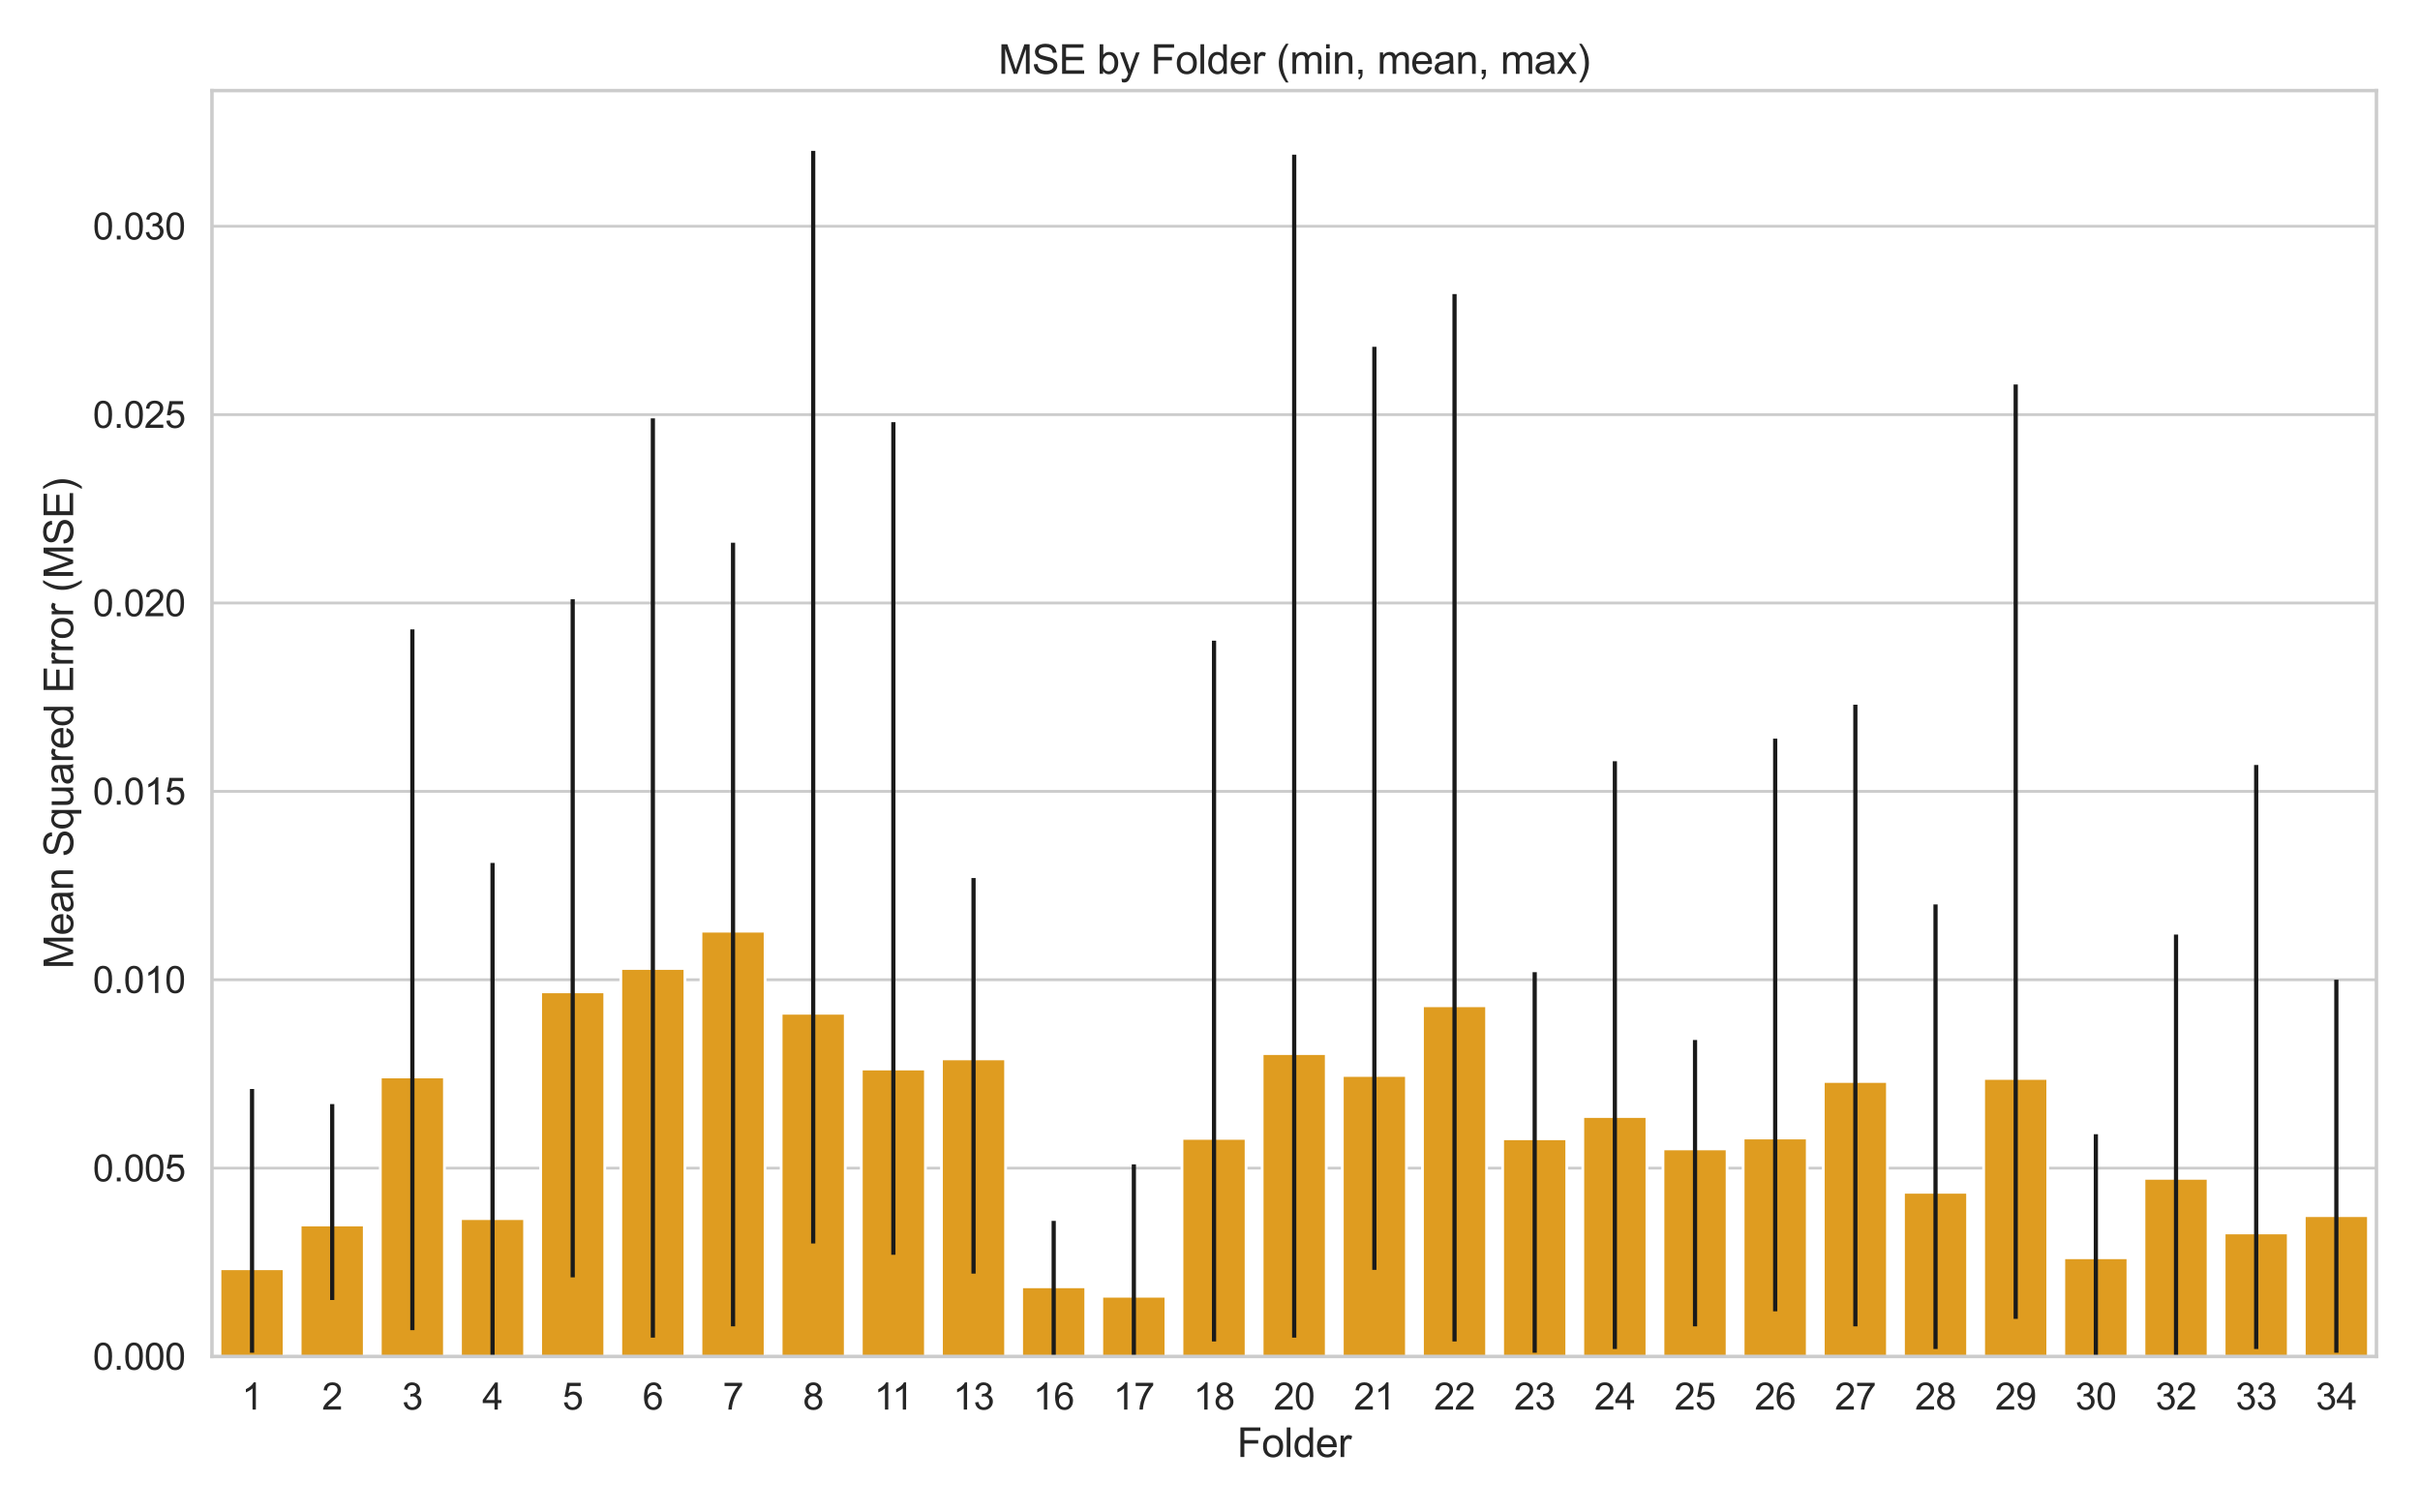 <?xml version="1.0" encoding="utf-8" standalone="no"?>
<!DOCTYPE svg PUBLIC "-//W3C//DTD SVG 1.1//EN"
  "http://www.w3.org/Graphics/SVG/1.1/DTD/svg11.dtd">
<svg xmlns:xlink="http://www.w3.org/1999/xlink" width="864pt" height="540pt" viewBox="0 0 864 540" xmlns="http://www.w3.org/2000/svg" version="1.1">
 <defs>
  <style type="text/css">*{stroke-linejoin: round; stroke-linecap: butt}</style>
 </defs>
 <g id="figure_1">
  <g id="patch_1">
   <path d="M 0 540 
L 864 540 
L 864 0 
L 0 0 
z
" style="fill: #ffffff"/>
  </g>
  <g id="axes_1">
   <g id="patch_2">
    <path d="M 75.672 484.308 
L 848.448 484.308 
L 848.448 32.352 
L 75.672 32.352 
z
" style="fill: #ffffff"/>
   </g>
   <g id="matplotlib.axis_1">
    <g id="xtick_1">
     <g id="text_1">
      <!-- 1 -->
      <g style="fill: #262626" transform="translate(86.312 503.256) scale(0.132 -0.132)">
       <defs>
        <path id="ArialMT-31" d="M 2384 0 
L 1822 0 
L 1822 3584 
Q 1619 3391 1289 3197 
Q 959 3003 697 2906 
L 697 3450 
Q 1169 3672 1522 3987 
Q 1875 4303 2022 4600 
L 2384 4600 
L 2384 0 
z
" transform="scale(0.016)"/>
       </defs>
       <use xlink:href="#ArialMT-31"/>
      </g>
     </g>
    </g>
    <g id="xtick_2">
     <g id="text_2">
      <!-- 2 -->
      <g style="fill: #262626" transform="translate(114.934 503.256) scale(0.132 -0.132)">
       <defs>
        <path id="ArialMT-32" d="M 3222 541 
L 3222 0 
L 194 0 
Q 188 203 259 391 
Q 375 700 629 1000 
Q 884 1300 1366 1694 
Q 2113 2306 2375 2664 
Q 2638 3022 2638 3341 
Q 2638 3675 2398 3904 
Q 2159 4134 1775 4134 
Q 1369 4134 1125 3890 
Q 881 3647 878 3216 
L 300 3275 
Q 359 3922 746 4261 
Q 1134 4600 1788 4600 
Q 2447 4600 2831 4234 
Q 3216 3869 3216 3328 
Q 3216 3053 3103 2787 
Q 2991 2522 2730 2228 
Q 2469 1934 1863 1422 
Q 1356 997 1212 845 
Q 1069 694 975 541 
L 3222 541 
z
" transform="scale(0.016)"/>
       </defs>
       <use xlink:href="#ArialMT-32"/>
      </g>
     </g>
    </g>
    <g id="xtick_3">
     <g id="text_3">
      <!-- 3 -->
      <g style="fill: #262626" transform="translate(143.555 503.256) scale(0.132 -0.132)">
       <defs>
        <path id="ArialMT-33" d="M 269 1209 
L 831 1284 
Q 928 806 1161 595 
Q 1394 384 1728 384 
Q 2125 384 2398 659 
Q 2672 934 2672 1341 
Q 2672 1728 2419 1979 
Q 2166 2231 1775 2231 
Q 1616 2231 1378 2169 
L 1441 2663 
Q 1497 2656 1531 2656 
Q 1891 2656 2178 2843 
Q 2466 3031 2466 3422 
Q 2466 3731 2256 3934 
Q 2047 4138 1716 4138 
Q 1388 4138 1169 3931 
Q 950 3725 888 3313 
L 325 3413 
Q 428 3978 793 4289 
Q 1159 4600 1703 4600 
Q 2078 4600 2393 4439 
Q 2709 4278 2876 4000 
Q 3044 3722 3044 3409 
Q 3044 3113 2884 2869 
Q 2725 2625 2413 2481 
Q 2819 2388 3044 2092 
Q 3269 1797 3269 1353 
Q 3269 753 2831 336 
Q 2394 -81 1725 -81 
Q 1122 -81 723 278 
Q 325 638 269 1209 
z
" transform="scale(0.016)"/>
       </defs>
       <use xlink:href="#ArialMT-33"/>
      </g>
     </g>
    </g>
    <g id="xtick_4">
     <g id="text_4">
      <!-- 4 -->
      <g style="fill: #262626" transform="translate(172.176 503.256) scale(0.132 -0.132)">
       <defs>
        <path id="ArialMT-34" d="M 2069 0 
L 2069 1097 
L 81 1097 
L 81 1613 
L 2172 4581 
L 2631 4581 
L 2631 1613 
L 3250 1613 
L 3250 1097 
L 2631 1097 
L 2631 0 
L 2069 0 
z
M 2069 1613 
L 2069 3678 
L 634 1613 
L 2069 1613 
z
" transform="scale(0.016)"/>
       </defs>
       <use xlink:href="#ArialMT-34"/>
      </g>
     </g>
    </g>
    <g id="xtick_5">
     <g id="text_5">
      <!-- 5 -->
      <g style="fill: #262626" transform="translate(200.798 503.256) scale(0.132 -0.132)">
       <defs>
        <path id="ArialMT-35" d="M 266 1200 
L 856 1250 
Q 922 819 1161 601 
Q 1400 384 1738 384 
Q 2144 384 2425 690 
Q 2706 997 2706 1503 
Q 2706 1984 2436 2262 
Q 2166 2541 1728 2541 
Q 1456 2541 1237 2417 
Q 1019 2294 894 2097 
L 366 2166 
L 809 4519 
L 3088 4519 
L 3088 3981 
L 1259 3981 
L 1013 2750 
Q 1425 3038 1878 3038 
Q 2478 3038 2890 2622 
Q 3303 2206 3303 1553 
Q 3303 931 2941 478 
Q 2500 -78 1738 -78 
Q 1113 -78 717 272 
Q 322 622 266 1200 
z
" transform="scale(0.016)"/>
       </defs>
       <use xlink:href="#ArialMT-35"/>
      </g>
     </g>
    </g>
    <g id="xtick_6">
     <g id="text_6">
      <!-- 6 -->
      <g style="fill: #262626" transform="translate(229.419 503.256) scale(0.132 -0.132)">
       <defs>
        <path id="ArialMT-36" d="M 3184 3459 
L 2625 3416 
Q 2550 3747 2413 3897 
Q 2184 4138 1850 4138 
Q 1581 4138 1378 3988 
Q 1113 3794 959 3422 
Q 806 3050 800 2363 
Q 1003 2672 1297 2822 
Q 1591 2972 1913 2972 
Q 2475 2972 2870 2558 
Q 3266 2144 3266 1488 
Q 3266 1056 3080 686 
Q 2894 316 2569 119 
Q 2244 -78 1831 -78 
Q 1128 -78 684 439 
Q 241 956 241 2144 
Q 241 3472 731 4075 
Q 1159 4600 1884 4600 
Q 2425 4600 2770 4297 
Q 3116 3994 3184 3459 
z
M 888 1484 
Q 888 1194 1011 928 
Q 1134 663 1356 523 
Q 1578 384 1822 384 
Q 2178 384 2434 671 
Q 2691 959 2691 1453 
Q 2691 1928 2437 2201 
Q 2184 2475 1800 2475 
Q 1419 2475 1153 2201 
Q 888 1928 888 1484 
z
" transform="scale(0.016)"/>
       </defs>
       <use xlink:href="#ArialMT-36"/>
      </g>
     </g>
    </g>
    <g id="xtick_7">
     <g id="text_7">
      <!-- 7 -->
      <g style="fill: #262626" transform="translate(258.04 503.256) scale(0.132 -0.132)">
       <defs>
        <path id="ArialMT-37" d="M 303 3981 
L 303 4522 
L 3269 4522 
L 3269 4084 
Q 2831 3619 2401 2847 
Q 1972 2075 1738 1259 
Q 1569 684 1522 0 
L 944 0 
Q 953 541 1156 1306 
Q 1359 2072 1739 2783 
Q 2119 3494 2547 3981 
L 303 3981 
z
" transform="scale(0.016)"/>
       </defs>
       <use xlink:href="#ArialMT-37"/>
      </g>
     </g>
    </g>
    <g id="xtick_8">
     <g id="text_8">
      <!-- 8 -->
      <g style="fill: #262626" transform="translate(286.662 503.256) scale(0.132 -0.132)">
       <defs>
        <path id="ArialMT-38" d="M 1131 2484 
Q 781 2613 612 2850 
Q 444 3088 444 3419 
Q 444 3919 803 4259 
Q 1163 4600 1759 4600 
Q 2359 4600 2725 4251 
Q 3091 3903 3091 3403 
Q 3091 3084 2923 2848 
Q 2756 2613 2416 2484 
Q 2838 2347 3058 2040 
Q 3278 1734 3278 1309 
Q 3278 722 2862 322 
Q 2447 -78 1769 -78 
Q 1091 -78 675 323 
Q 259 725 259 1325 
Q 259 1772 486 2073 
Q 713 2375 1131 2484 
z
M 1019 3438 
Q 1019 3113 1228 2906 
Q 1438 2700 1772 2700 
Q 2097 2700 2305 2904 
Q 2513 3109 2513 3406 
Q 2513 3716 2298 3927 
Q 2084 4138 1766 4138 
Q 1444 4138 1231 3931 
Q 1019 3725 1019 3438 
z
M 838 1322 
Q 838 1081 952 856 
Q 1066 631 1291 507 
Q 1516 384 1775 384 
Q 2178 384 2440 643 
Q 2703 903 2703 1303 
Q 2703 1709 2433 1975 
Q 2163 2241 1756 2241 
Q 1359 2241 1098 1978 
Q 838 1716 838 1322 
z
" transform="scale(0.016)"/>
       </defs>
       <use xlink:href="#ArialMT-38"/>
      </g>
     </g>
    </g>
    <g id="xtick_9">
     <g id="text_9">
      <!-- 11 -->
      <g style="fill: #262626" transform="translate(312.1 503.256) scale(0.132 -0.132)">
       <use xlink:href="#ArialMT-31"/>
       <use xlink:href="#ArialMT-31" x="48.24"/>
      </g>
     </g>
    </g>
    <g id="xtick_10">
     <g id="text_10">
      <!-- 13 -->
      <g style="fill: #262626" transform="translate(340.234 503.256) scale(0.132 -0.132)">
       <use xlink:href="#ArialMT-31"/>
       <use xlink:href="#ArialMT-33" x="55.615"/>
      </g>
     </g>
    </g>
    <g id="xtick_11">
     <g id="text_11">
      <!-- 16 -->
      <g style="fill: #262626" transform="translate(368.856 503.256) scale(0.132 -0.132)">
       <use xlink:href="#ArialMT-31"/>
       <use xlink:href="#ArialMT-36" x="55.615"/>
      </g>
     </g>
    </g>
    <g id="xtick_12">
     <g id="text_12">
      <!-- 17 -->
      <g style="fill: #262626" transform="translate(397.477 503.256) scale(0.132 -0.132)">
       <use xlink:href="#ArialMT-31"/>
       <use xlink:href="#ArialMT-37" x="55.615"/>
      </g>
     </g>
    </g>
    <g id="xtick_13">
     <g id="text_13">
      <!-- 18 -->
      <g style="fill: #262626" transform="translate(426.098 503.256) scale(0.132 -0.132)">
       <use xlink:href="#ArialMT-31"/>
       <use xlink:href="#ArialMT-38" x="55.615"/>
      </g>
     </g>
    </g>
    <g id="xtick_14">
     <g id="text_14">
      <!-- 20 -->
      <g style="fill: #262626" transform="translate(454.72 503.256) scale(0.132 -0.132)">
       <defs>
        <path id="ArialMT-30" d="M 266 2259 
Q 266 3072 433 3567 
Q 600 4063 929 4331 
Q 1259 4600 1759 4600 
Q 2128 4600 2406 4451 
Q 2684 4303 2865 4023 
Q 3047 3744 3150 3342 
Q 3253 2941 3253 2259 
Q 3253 1453 3087 958 
Q 2922 463 2592 192 
Q 2263 -78 1759 -78 
Q 1097 -78 719 397 
Q 266 969 266 2259 
z
M 844 2259 
Q 844 1131 1108 757 
Q 1372 384 1759 384 
Q 2147 384 2411 759 
Q 2675 1134 2675 2259 
Q 2675 3391 2411 3762 
Q 2147 4134 1753 4134 
Q 1366 4134 1134 3806 
Q 844 3388 844 2259 
z
" transform="scale(0.016)"/>
       </defs>
       <use xlink:href="#ArialMT-32"/>
       <use xlink:href="#ArialMT-30" x="55.615"/>
      </g>
     </g>
    </g>
    <g id="xtick_15">
     <g id="text_15">
      <!-- 21 -->
      <g style="fill: #262626" transform="translate(483.341 503.256) scale(0.132 -0.132)">
       <use xlink:href="#ArialMT-32"/>
       <use xlink:href="#ArialMT-31" x="55.615"/>
      </g>
     </g>
    </g>
    <g id="xtick_16">
     <g id="text_16">
      <!-- 22 -->
      <g style="fill: #262626" transform="translate(511.962 503.256) scale(0.132 -0.132)">
       <use xlink:href="#ArialMT-32"/>
       <use xlink:href="#ArialMT-32" x="55.615"/>
      </g>
     </g>
    </g>
    <g id="xtick_17">
     <g id="text_17">
      <!-- 23 -->
      <g style="fill: #262626" transform="translate(540.584 503.256) scale(0.132 -0.132)">
       <use xlink:href="#ArialMT-32"/>
       <use xlink:href="#ArialMT-33" x="55.615"/>
      </g>
     </g>
    </g>
    <g id="xtick_18">
     <g id="text_18">
      <!-- 24 -->
      <g style="fill: #262626" transform="translate(569.205 503.256) scale(0.132 -0.132)">
       <use xlink:href="#ArialMT-32"/>
       <use xlink:href="#ArialMT-34" x="55.615"/>
      </g>
     </g>
    </g>
    <g id="xtick_19">
     <g id="text_19">
      <!-- 25 -->
      <g style="fill: #262626" transform="translate(597.826 503.256) scale(0.132 -0.132)">
       <use xlink:href="#ArialMT-32"/>
       <use xlink:href="#ArialMT-35" x="55.615"/>
      </g>
     </g>
    </g>
    <g id="xtick_20">
     <g id="text_20">
      <!-- 26 -->
      <g style="fill: #262626" transform="translate(626.448 503.256) scale(0.132 -0.132)">
       <use xlink:href="#ArialMT-32"/>
       <use xlink:href="#ArialMT-36" x="55.615"/>
      </g>
     </g>
    </g>
    <g id="xtick_21">
     <g id="text_21">
      <!-- 27 -->
      <g style="fill: #262626" transform="translate(655.069 503.256) scale(0.132 -0.132)">
       <use xlink:href="#ArialMT-32"/>
       <use xlink:href="#ArialMT-37" x="55.615"/>
      </g>
     </g>
    </g>
    <g id="xtick_22">
     <g id="text_22">
      <!-- 28 -->
      <g style="fill: #262626" transform="translate(683.69 503.256) scale(0.132 -0.132)">
       <use xlink:href="#ArialMT-32"/>
       <use xlink:href="#ArialMT-38" x="55.615"/>
      </g>
     </g>
    </g>
    <g id="xtick_23">
     <g id="text_23">
      <!-- 29 -->
      <g style="fill: #262626" transform="translate(712.312 503.256) scale(0.132 -0.132)">
       <defs>
        <path id="ArialMT-39" d="M 350 1059 
L 891 1109 
Q 959 728 1153 556 
Q 1347 384 1650 384 
Q 1909 384 2104 503 
Q 2300 622 2425 820 
Q 2550 1019 2634 1356 
Q 2719 1694 2719 2044 
Q 2719 2081 2716 2156 
Q 2547 1888 2255 1720 
Q 1963 1553 1622 1553 
Q 1053 1553 659 1965 
Q 266 2378 266 3053 
Q 266 3750 677 4175 
Q 1088 4600 1706 4600 
Q 2153 4600 2523 4359 
Q 2894 4119 3086 3673 
Q 3278 3228 3278 2384 
Q 3278 1506 3087 986 
Q 2897 466 2520 194 
Q 2144 -78 1638 -78 
Q 1100 -78 759 220 
Q 419 519 350 1059 
z
M 2653 3081 
Q 2653 3566 2395 3850 
Q 2138 4134 1775 4134 
Q 1400 4134 1122 3828 
Q 844 3522 844 3034 
Q 844 2597 1108 2323 
Q 1372 2050 1759 2050 
Q 2150 2050 2401 2323 
Q 2653 2597 2653 3081 
z
" transform="scale(0.016)"/>
       </defs>
       <use xlink:href="#ArialMT-32"/>
       <use xlink:href="#ArialMT-39" x="55.615"/>
      </g>
     </g>
    </g>
    <g id="xtick_24">
     <g id="text_24">
      <!-- 30 -->
      <g style="fill: #262626" transform="translate(740.933 503.256) scale(0.132 -0.132)">
       <use xlink:href="#ArialMT-33"/>
       <use xlink:href="#ArialMT-30" x="55.615"/>
      </g>
     </g>
    </g>
    <g id="xtick_25">
     <g id="text_25">
      <!-- 32 -->
      <g style="fill: #262626" transform="translate(769.554 503.256) scale(0.132 -0.132)">
       <use xlink:href="#ArialMT-33"/>
       <use xlink:href="#ArialMT-32" x="55.615"/>
      </g>
     </g>
    </g>
    <g id="xtick_26">
     <g id="text_26">
      <!-- 33 -->
      <g style="fill: #262626" transform="translate(798.176 503.256) scale(0.132 -0.132)">
       <use xlink:href="#ArialMT-33"/>
       <use xlink:href="#ArialMT-33" x="55.615"/>
      </g>
     </g>
    </g>
    <g id="xtick_27">
     <g id="text_27">
      <!-- 34 -->
      <g style="fill: #262626" transform="translate(826.797 503.256) scale(0.132 -0.132)">
       <use xlink:href="#ArialMT-33"/>
       <use xlink:href="#ArialMT-34" x="55.615"/>
      </g>
     </g>
    </g>
    <g id="text_28">
     <!-- Folder -->
     <g style="fill: #262626" transform="translate(441.654 520.187) scale(0.144 -0.144)">
      <defs>
       <path id="ArialMT-46" d="M 525 0 
L 525 4581 
L 3616 4581 
L 3616 4041 
L 1131 4041 
L 1131 2622 
L 3281 2622 
L 3281 2081 
L 1131 2081 
L 1131 0 
L 525 0 
z
" transform="scale(0.016)"/>
       <path id="ArialMT-6f" d="M 213 1659 
Q 213 2581 725 3025 
Q 1153 3394 1769 3394 
Q 2453 3394 2887 2945 
Q 3322 2497 3322 1706 
Q 3322 1066 3130 698 
Q 2938 331 2570 128 
Q 2203 -75 1769 -75 
Q 1072 -75 642 372 
Q 213 819 213 1659 
z
M 791 1659 
Q 791 1022 1069 705 
Q 1347 388 1769 388 
Q 2188 388 2466 706 
Q 2744 1025 2744 1678 
Q 2744 2294 2464 2611 
Q 2184 2928 1769 2928 
Q 1347 2928 1069 2612 
Q 791 2297 791 1659 
z
" transform="scale(0.016)"/>
       <path id="ArialMT-6c" d="M 409 0 
L 409 4581 
L 972 4581 
L 972 0 
L 409 0 
z
" transform="scale(0.016)"/>
       <path id="ArialMT-64" d="M 2575 0 
L 2575 419 
Q 2259 -75 1647 -75 
Q 1250 -75 917 144 
Q 584 363 401 755 
Q 219 1147 219 1656 
Q 219 2153 384 2558 
Q 550 2963 881 3178 
Q 1213 3394 1622 3394 
Q 1922 3394 2156 3267 
Q 2391 3141 2538 2938 
L 2538 4581 
L 3097 4581 
L 3097 0 
L 2575 0 
z
M 797 1656 
Q 797 1019 1065 703 
Q 1334 388 1700 388 
Q 2069 388 2326 689 
Q 2584 991 2584 1609 
Q 2584 2291 2321 2609 
Q 2059 2928 1675 2928 
Q 1300 2928 1048 2622 
Q 797 2316 797 1656 
z
" transform="scale(0.016)"/>
       <path id="ArialMT-65" d="M 2694 1069 
L 3275 997 
Q 3138 488 2766 206 
Q 2394 -75 1816 -75 
Q 1088 -75 661 373 
Q 234 822 234 1631 
Q 234 2469 665 2931 
Q 1097 3394 1784 3394 
Q 2450 3394 2872 2941 
Q 3294 2488 3294 1666 
Q 3294 1616 3291 1516 
L 816 1516 
Q 847 969 1125 678 
Q 1403 388 1819 388 
Q 2128 388 2347 550 
Q 2566 713 2694 1069 
z
M 847 1978 
L 2700 1978 
Q 2663 2397 2488 2606 
Q 2219 2931 1791 2931 
Q 1403 2931 1139 2672 
Q 875 2413 847 1978 
z
" transform="scale(0.016)"/>
       <path id="ArialMT-72" d="M 416 0 
L 416 3319 
L 922 3319 
L 922 2816 
Q 1116 3169 1280 3281 
Q 1444 3394 1641 3394 
Q 1925 3394 2219 3213 
L 2025 2691 
Q 1819 2813 1613 2813 
Q 1428 2813 1281 2702 
Q 1134 2591 1072 2394 
Q 978 2094 978 1738 
L 978 0 
L 416 0 
z
" transform="scale(0.016)"/>
      </defs>
      <use xlink:href="#ArialMT-46"/>
      <use xlink:href="#ArialMT-6f" x="61.084"/>
      <use xlink:href="#ArialMT-6c" x="116.699"/>
      <use xlink:href="#ArialMT-64" x="138.916"/>
      <use xlink:href="#ArialMT-65" x="194.531"/>
      <use xlink:href="#ArialMT-72" x="250.146"/>
     </g>
    </g>
   </g>
   <g id="matplotlib.axis_2">
    <g id="ytick_1">
     <g id="line2d_1">
      <path d="M 75.672 484.308 
L 848.448 484.308 
" clip-path="url(#p004e24c5f7)" style="fill: none; stroke: #cccccc; stroke-linecap: round"/>
     </g>
     <g id="text_29">
      <!-- 0.000 -->
      <g style="fill: #262626" transform="translate(33.143 489.032) scale(0.132 -0.132)">
       <defs>
        <path id="ArialMT-2e" d="M 581 0 
L 581 641 
L 1222 641 
L 1222 0 
L 581 0 
z
" transform="scale(0.016)"/>
       </defs>
       <use xlink:href="#ArialMT-30"/>
       <use xlink:href="#ArialMT-2e" x="55.615"/>
       <use xlink:href="#ArialMT-30" x="83.398"/>
       <use xlink:href="#ArialMT-30" x="139.014"/>
       <use xlink:href="#ArialMT-30" x="194.629"/>
      </g>
     </g>
    </g>
    <g id="ytick_2">
     <g id="line2d_2">
      <path d="M 75.672 417.053 
L 848.448 417.053 
" clip-path="url(#p004e24c5f7)" style="fill: none; stroke: #cccccc; stroke-linecap: round"/>
     </g>
     <g id="text_30">
      <!-- 0.005 -->
      <g style="fill: #262626" transform="translate(33.143 421.777) scale(0.132 -0.132)">
       <use xlink:href="#ArialMT-30"/>
       <use xlink:href="#ArialMT-2e" x="55.615"/>
       <use xlink:href="#ArialMT-30" x="83.398"/>
       <use xlink:href="#ArialMT-30" x="139.014"/>
       <use xlink:href="#ArialMT-35" x="194.629"/>
      </g>
     </g>
    </g>
    <g id="ytick_3">
     <g id="line2d_3">
      <path d="M 75.672 349.797 
L 848.448 349.797 
" clip-path="url(#p004e24c5f7)" style="fill: none; stroke: #cccccc; stroke-linecap: round"/>
     </g>
     <g id="text_31">
      <!-- 0.010 -->
      <g style="fill: #262626" transform="translate(33.143 354.521) scale(0.132 -0.132)">
       <use xlink:href="#ArialMT-30"/>
       <use xlink:href="#ArialMT-2e" x="55.615"/>
       <use xlink:href="#ArialMT-30" x="83.398"/>
       <use xlink:href="#ArialMT-31" x="139.014"/>
       <use xlink:href="#ArialMT-30" x="194.629"/>
      </g>
     </g>
    </g>
    <g id="ytick_4">
     <g id="line2d_4">
      <path d="M 75.672 282.542 
L 848.448 282.542 
" clip-path="url(#p004e24c5f7)" style="fill: none; stroke: #cccccc; stroke-linecap: round"/>
     </g>
     <g id="text_32">
      <!-- 0.015 -->
      <g style="fill: #262626" transform="translate(33.143 287.266) scale(0.132 -0.132)">
       <use xlink:href="#ArialMT-30"/>
       <use xlink:href="#ArialMT-2e" x="55.615"/>
       <use xlink:href="#ArialMT-30" x="83.398"/>
       <use xlink:href="#ArialMT-31" x="139.014"/>
       <use xlink:href="#ArialMT-35" x="194.629"/>
      </g>
     </g>
    </g>
    <g id="ytick_5">
     <g id="line2d_5">
      <path d="M 75.672 215.287 
L 848.448 215.287 
" clip-path="url(#p004e24c5f7)" style="fill: none; stroke: #cccccc; stroke-linecap: round"/>
     </g>
     <g id="text_33">
      <!-- 0.020 -->
      <g style="fill: #262626" transform="translate(33.143 220.011) scale(0.132 -0.132)">
       <use xlink:href="#ArialMT-30"/>
       <use xlink:href="#ArialMT-2e" x="55.615"/>
       <use xlink:href="#ArialMT-30" x="83.398"/>
       <use xlink:href="#ArialMT-32" x="139.014"/>
       <use xlink:href="#ArialMT-30" x="194.629"/>
      </g>
     </g>
    </g>
    <g id="ytick_6">
     <g id="line2d_6">
      <path d="M 75.672 148.031 
L 848.448 148.031 
" clip-path="url(#p004e24c5f7)" style="fill: none; stroke: #cccccc; stroke-linecap: round"/>
     </g>
     <g id="text_34">
      <!-- 0.025 -->
      <g style="fill: #262626" transform="translate(33.143 152.755) scale(0.132 -0.132)">
       <use xlink:href="#ArialMT-30"/>
       <use xlink:href="#ArialMT-2e" x="55.615"/>
       <use xlink:href="#ArialMT-30" x="83.398"/>
       <use xlink:href="#ArialMT-32" x="139.014"/>
       <use xlink:href="#ArialMT-35" x="194.629"/>
      </g>
     </g>
    </g>
    <g id="ytick_7">
     <g id="line2d_7">
      <path d="M 75.672 80.776 
L 848.448 80.776 
" clip-path="url(#p004e24c5f7)" style="fill: none; stroke: #cccccc; stroke-linecap: round"/>
     </g>
     <g id="text_35">
      <!-- 0.030 -->
      <g style="fill: #262626" transform="translate(33.143 85.5) scale(0.132 -0.132)">
       <use xlink:href="#ArialMT-30"/>
       <use xlink:href="#ArialMT-2e" x="55.615"/>
       <use xlink:href="#ArialMT-30" x="83.398"/>
       <use xlink:href="#ArialMT-33" x="139.014"/>
       <use xlink:href="#ArialMT-30" x="194.629"/>
      </g>
     </g>
    </g>
    <g id="text_36">
     <!-- Mean Squared Error (MSE) -->
     <g style="fill: #262626" transform="translate(26.112 345.955) rotate(-90) scale(0.144 -0.144)">
      <defs>
       <path id="ArialMT-4d" d="M 475 0 
L 475 4581 
L 1388 4581 
L 2472 1338 
Q 2622 884 2691 659 
Q 2769 909 2934 1394 
L 4031 4581 
L 4847 4581 
L 4847 0 
L 4263 0 
L 4263 3834 
L 2931 0 
L 2384 0 
L 1059 3900 
L 1059 0 
L 475 0 
z
" transform="scale(0.016)"/>
       <path id="ArialMT-61" d="M 2588 409 
Q 2275 144 1986 34 
Q 1697 -75 1366 -75 
Q 819 -75 525 192 
Q 231 459 231 875 
Q 231 1119 342 1320 
Q 453 1522 633 1644 
Q 813 1766 1038 1828 
Q 1203 1872 1538 1913 
Q 2219 1994 2541 2106 
Q 2544 2222 2544 2253 
Q 2544 2597 2384 2738 
Q 2169 2928 1744 2928 
Q 1347 2928 1158 2789 
Q 969 2650 878 2297 
L 328 2372 
Q 403 2725 575 2942 
Q 747 3159 1072 3276 
Q 1397 3394 1825 3394 
Q 2250 3394 2515 3294 
Q 2781 3194 2906 3042 
Q 3031 2891 3081 2659 
Q 3109 2516 3109 2141 
L 3109 1391 
Q 3109 606 3145 398 
Q 3181 191 3288 0 
L 2700 0 
Q 2613 175 2588 409 
z
M 2541 1666 
Q 2234 1541 1622 1453 
Q 1275 1403 1131 1340 
Q 988 1278 909 1158 
Q 831 1038 831 891 
Q 831 666 1001 516 
Q 1172 366 1500 366 
Q 1825 366 2078 508 
Q 2331 650 2450 897 
Q 2541 1088 2541 1459 
L 2541 1666 
z
" transform="scale(0.016)"/>
       <path id="ArialMT-6e" d="M 422 0 
L 422 3319 
L 928 3319 
L 928 2847 
Q 1294 3394 1984 3394 
Q 2284 3394 2536 3286 
Q 2788 3178 2913 3003 
Q 3038 2828 3088 2588 
Q 3119 2431 3119 2041 
L 3119 0 
L 2556 0 
L 2556 2019 
Q 2556 2363 2490 2533 
Q 2425 2703 2258 2804 
Q 2091 2906 1866 2906 
Q 1506 2906 1245 2678 
Q 984 2450 984 1813 
L 984 0 
L 422 0 
z
" transform="scale(0.016)"/>
       <path id="ArialMT-20" transform="scale(0.016)"/>
       <path id="ArialMT-53" d="M 288 1472 
L 859 1522 
Q 900 1178 1048 958 
Q 1197 738 1509 602 
Q 1822 466 2213 466 
Q 2559 466 2825 569 
Q 3091 672 3220 851 
Q 3350 1031 3350 1244 
Q 3350 1459 3225 1620 
Q 3100 1781 2813 1891 
Q 2628 1963 1997 2114 
Q 1366 2266 1113 2400 
Q 784 2572 623 2826 
Q 463 3081 463 3397 
Q 463 3744 659 4045 
Q 856 4347 1234 4503 
Q 1613 4659 2075 4659 
Q 2584 4659 2973 4495 
Q 3363 4331 3572 4012 
Q 3781 3694 3797 3291 
L 3216 3247 
Q 3169 3681 2898 3903 
Q 2628 4125 2100 4125 
Q 1550 4125 1298 3923 
Q 1047 3722 1047 3438 
Q 1047 3191 1225 3031 
Q 1400 2872 2139 2705 
Q 2878 2538 3153 2413 
Q 3553 2228 3743 1945 
Q 3934 1663 3934 1294 
Q 3934 928 3725 604 
Q 3516 281 3123 101 
Q 2731 -78 2241 -78 
Q 1619 -78 1198 103 
Q 778 284 539 648 
Q 300 1013 288 1472 
z
" transform="scale(0.016)"/>
       <path id="ArialMT-71" d="M 2538 -1272 
L 2538 353 
Q 2406 169 2170 47 
Q 1934 -75 1669 -75 
Q 1078 -75 651 397 
Q 225 869 225 1691 
Q 225 2191 398 2587 
Q 572 2984 901 3189 
Q 1231 3394 1625 3394 
Q 2241 3394 2594 2875 
L 2594 3319 
L 3100 3319 
L 3100 -1272 
L 2538 -1272 
z
M 803 1669 
Q 803 1028 1072 708 
Q 1341 388 1716 388 
Q 2075 388 2334 692 
Q 2594 997 2594 1619 
Q 2594 2281 2320 2615 
Q 2047 2950 1678 2950 
Q 1313 2950 1058 2639 
Q 803 2328 803 1669 
z
" transform="scale(0.016)"/>
       <path id="ArialMT-75" d="M 2597 0 
L 2597 488 
Q 2209 -75 1544 -75 
Q 1250 -75 995 37 
Q 741 150 617 320 
Q 494 491 444 738 
Q 409 903 409 1263 
L 409 3319 
L 972 3319 
L 972 1478 
Q 972 1038 1006 884 
Q 1059 663 1231 536 
Q 1403 409 1656 409 
Q 1909 409 2131 539 
Q 2353 669 2445 892 
Q 2538 1116 2538 1541 
L 2538 3319 
L 3100 3319 
L 3100 0 
L 2597 0 
z
" transform="scale(0.016)"/>
       <path id="ArialMT-45" d="M 506 0 
L 506 4581 
L 3819 4581 
L 3819 4041 
L 1113 4041 
L 1113 2638 
L 3647 2638 
L 3647 2100 
L 1113 2100 
L 1113 541 
L 3925 541 
L 3925 0 
L 506 0 
z
" transform="scale(0.016)"/>
       <path id="ArialMT-28" d="M 1497 -1347 
Q 1031 -759 709 28 
Q 388 816 388 1659 
Q 388 2403 628 3084 
Q 909 3875 1497 4659 
L 1900 4659 
Q 1522 4009 1400 3731 
Q 1209 3300 1100 2831 
Q 966 2247 966 1656 
Q 966 153 1900 -1347 
L 1497 -1347 
z
" transform="scale(0.016)"/>
       <path id="ArialMT-29" d="M 791 -1347 
L 388 -1347 
Q 1322 153 1322 1656 
Q 1322 2244 1188 2822 
Q 1081 3291 891 3722 
Q 769 4003 388 4659 
L 791 4659 
Q 1378 3875 1659 3084 
Q 1900 2403 1900 1659 
Q 1900 816 1576 28 
Q 1253 -759 791 -1347 
z
" transform="scale(0.016)"/>
      </defs>
      <use xlink:href="#ArialMT-4d"/>
      <use xlink:href="#ArialMT-65" x="83.301"/>
      <use xlink:href="#ArialMT-61" x="138.916"/>
      <use xlink:href="#ArialMT-6e" x="194.531"/>
      <use xlink:href="#ArialMT-20" x="250.146"/>
      <use xlink:href="#ArialMT-53" x="277.93"/>
      <use xlink:href="#ArialMT-71" x="344.629"/>
      <use xlink:href="#ArialMT-75" x="400.244"/>
      <use xlink:href="#ArialMT-61" x="455.859"/>
      <use xlink:href="#ArialMT-72" x="511.475"/>
      <use xlink:href="#ArialMT-65" x="544.775"/>
      <use xlink:href="#ArialMT-64" x="600.391"/>
      <use xlink:href="#ArialMT-20" x="656.006"/>
      <use xlink:href="#ArialMT-45" x="683.789"/>
      <use xlink:href="#ArialMT-72" x="750.488"/>
      <use xlink:href="#ArialMT-72" x="783.789"/>
      <use xlink:href="#ArialMT-6f" x="817.09"/>
      <use xlink:href="#ArialMT-72" x="872.705"/>
      <use xlink:href="#ArialMT-20" x="906.006"/>
      <use xlink:href="#ArialMT-28" x="933.789"/>
      <use xlink:href="#ArialMT-4d" x="967.09"/>
      <use xlink:href="#ArialMT-53" x="1050.391"/>
      <use xlink:href="#ArialMT-45" x="1117.09"/>
      <use xlink:href="#ArialMT-29" x="1183.789"/>
     </g>
    </g>
   </g>
   <g id="patch_3">
    <path d="M 78.534 484.308 
L 101.431 484.308 
L 101.431 452.967 
L 78.534 452.967 
z
" clip-path="url(#p004e24c5f7)" style="fill: #df9c20; stroke: #ffffff; stroke-linejoin: miter"/>
   </g>
   <g id="patch_4">
    <path d="M 107.155 484.308 
L 130.053 484.308 
L 130.053 437.364 
L 107.155 437.364 
z
" clip-path="url(#p004e24c5f7)" style="fill: #df9c20; stroke: #ffffff; stroke-linejoin: miter"/>
   </g>
   <g id="patch_5">
    <path d="M 135.777 484.308 
L 158.674 484.308 
L 158.674 384.501 
L 135.777 384.501 
z
" clip-path="url(#p004e24c5f7)" style="fill: #df9c20; stroke: #ffffff; stroke-linejoin: miter"/>
   </g>
   <g id="patch_6">
    <path d="M 164.398 484.308 
L 187.295 484.308 
L 187.295 435.077 
L 164.398 435.077 
z
" clip-path="url(#p004e24c5f7)" style="fill: #df9c20; stroke: #ffffff; stroke-linejoin: miter"/>
   </g>
   <g id="patch_7">
    <path d="M 193.019 484.308 
L 215.917 484.308 
L 215.917 354.102 
L 193.019 354.102 
z
" clip-path="url(#p004e24c5f7)" style="fill: #df9c20; stroke: #ffffff; stroke-linejoin: miter"/>
   </g>
   <g id="patch_8">
    <path d="M 221.641 484.308 
L 244.538 484.308 
L 244.538 345.762 
L 221.641 345.762 
z
" clip-path="url(#p004e24c5f7)" style="fill: #df9c20; stroke: #ffffff; stroke-linejoin: miter"/>
   </g>
   <g id="patch_9">
    <path d="M 250.262 484.308 
L 273.159 484.308 
L 273.159 332.445 
L 250.262 332.445 
z
" clip-path="url(#p004e24c5f7)" style="fill: #df9c20; stroke: #ffffff; stroke-linejoin: miter"/>
   </g>
   <g id="patch_10">
    <path d="M 278.883 484.308 
L 301.781 484.308 
L 301.781 361.769 
L 278.883 361.769 
z
" clip-path="url(#p004e24c5f7)" style="fill: #df9c20; stroke: #ffffff; stroke-linejoin: miter"/>
   </g>
   <g id="patch_11">
    <path d="M 307.505 484.308 
L 330.402 484.308 
L 330.402 381.676 
L 307.505 381.676 
z
" clip-path="url(#p004e24c5f7)" style="fill: #df9c20; stroke: #ffffff; stroke-linejoin: miter"/>
   </g>
   <g id="patch_12">
    <path d="M 336.126 484.308 
L 359.023 484.308 
L 359.023 378.045 
L 336.126 378.045 
z
" clip-path="url(#p004e24c5f7)" style="fill: #df9c20; stroke: #ffffff; stroke-linejoin: miter"/>
   </g>
   <g id="patch_13">
    <path d="M 364.747 484.308 
L 387.645 484.308 
L 387.645 459.424 
L 364.747 459.424 
z
" clip-path="url(#p004e24c5f7)" style="fill: #df9c20; stroke: #ffffff; stroke-linejoin: miter"/>
   </g>
   <g id="patch_14">
    <path d="M 393.369 484.308 
L 416.266 484.308 
L 416.266 462.786 
L 393.369 462.786 
z
" clip-path="url(#p004e24c5f7)" style="fill: #df9c20; stroke: #ffffff; stroke-linejoin: miter"/>
   </g>
   <g id="patch_15">
    <path d="M 421.99 484.308 
L 444.887 484.308 
L 444.887 406.426 
L 421.99 406.426 
z
" clip-path="url(#p004e24c5f7)" style="fill: #df9c20; stroke: #ffffff; stroke-linejoin: miter"/>
   </g>
   <g id="patch_16">
    <path d="M 450.611 484.308 
L 473.509 484.308 
L 473.509 376.161 
L 450.611 376.161 
z
" clip-path="url(#p004e24c5f7)" style="fill: #df9c20; stroke: #ffffff; stroke-linejoin: miter"/>
   </g>
   <g id="patch_17">
    <path d="M 479.233 484.308 
L 502.13 484.308 
L 502.13 383.963 
L 479.233 383.963 
z
" clip-path="url(#p004e24c5f7)" style="fill: #df9c20; stroke: #ffffff; stroke-linejoin: miter"/>
   </g>
   <g id="patch_18">
    <path d="M 507.854 484.308 
L 530.751 484.308 
L 530.751 359.079 
L 507.854 359.079 
z
" clip-path="url(#p004e24c5f7)" style="fill: #df9c20; stroke: #ffffff; stroke-linejoin: miter"/>
   </g>
   <g id="patch_19">
    <path d="M 536.475 484.308 
L 559.373 484.308 
L 559.373 406.561 
L 536.475 406.561 
z
" clip-path="url(#p004e24c5f7)" style="fill: #df9c20; stroke: #ffffff; stroke-linejoin: miter"/>
   </g>
   <g id="patch_20">
    <path d="M 565.097 484.308 
L 587.994 484.308 
L 587.994 398.625 
L 565.097 398.625 
z
" clip-path="url(#p004e24c5f7)" style="fill: #df9c20; stroke: #ffffff; stroke-linejoin: miter"/>
   </g>
   <g id="patch_21">
    <path d="M 593.718 484.308 
L 616.615 484.308 
L 616.615 410.193 
L 593.718 410.193 
z
" clip-path="url(#p004e24c5f7)" style="fill: #df9c20; stroke: #ffffff; stroke-linejoin: miter"/>
   </g>
   <g id="patch_22">
    <path d="M 622.339 484.308 
L 645.237 484.308 
L 645.237 406.292 
L 622.339 406.292 
z
" clip-path="url(#p004e24c5f7)" style="fill: #df9c20; stroke: #ffffff; stroke-linejoin: miter"/>
   </g>
   <g id="patch_23">
    <path d="M 650.961 484.308 
L 673.858 484.308 
L 673.858 386.115 
L 650.961 386.115 
z
" clip-path="url(#p004e24c5f7)" style="fill: #df9c20; stroke: #ffffff; stroke-linejoin: miter"/>
   </g>
   <g id="patch_24">
    <path d="M 679.582 484.308 
L 702.479 484.308 
L 702.479 425.661 
L 679.582 425.661 
z
" clip-path="url(#p004e24c5f7)" style="fill: #df9c20; stroke: #ffffff; stroke-linejoin: miter"/>
   </g>
   <g id="patch_25">
    <path d="M 708.203 484.308 
L 731.101 484.308 
L 731.101 385.039 
L 708.203 385.039 
z
" clip-path="url(#p004e24c5f7)" style="fill: #df9c20; stroke: #ffffff; stroke-linejoin: miter"/>
   </g>
   <g id="patch_26">
    <path d="M 736.825 484.308 
L 759.722 484.308 
L 759.722 449.066 
L 736.825 449.066 
z
" clip-path="url(#p004e24c5f7)" style="fill: #df9c20; stroke: #ffffff; stroke-linejoin: miter"/>
   </g>
   <g id="patch_27">
    <path d="M 765.446 484.308 
L 788.343 484.308 
L 788.343 420.684 
L 765.446 420.684 
z
" clip-path="url(#p004e24c5f7)" style="fill: #df9c20; stroke: #ffffff; stroke-linejoin: miter"/>
   </g>
   <g id="patch_28">
    <path d="M 794.067 484.308 
L 816.965 484.308 
L 816.965 440.188 
L 794.067 440.188 
z
" clip-path="url(#p004e24c5f7)" style="fill: #df9c20; stroke: #ffffff; stroke-linejoin: miter"/>
   </g>
   <g id="patch_29">
    <path d="M 822.689 484.308 
L 845.586 484.308 
L 845.586 434.001 
L 822.689 434.001 
z
" clip-path="url(#p004e24c5f7)" style="fill: #df9c20; stroke: #ffffff; stroke-linejoin: miter"/>
   </g>
   <g id="LineCollection_1">
    <path d="M 89.983 482.963 
L 89.983 388.805 
" clip-path="url(#p004e24c5f7)" style="fill: none; stroke: #1a1a1a; stroke-width: 1.5"/>
    <path d="M 118.604 464.131 
L 118.604 394.186 
" clip-path="url(#p004e24c5f7)" style="fill: none; stroke: #1a1a1a; stroke-width: 1.5"/>
    <path d="M 147.225 474.892 
L 147.225 224.702 
" clip-path="url(#p004e24c5f7)" style="fill: none; stroke: #1a1a1a; stroke-width: 1.5"/>
    <path d="M 175.847 484.308 
L 175.847 308.099 
" clip-path="url(#p004e24c5f7)" style="fill: none; stroke: #1a1a1a; stroke-width: 1.5"/>
    <path d="M 204.468 456.061 
L 204.468 213.941 
" clip-path="url(#p004e24c5f7)" style="fill: none; stroke: #1a1a1a; stroke-width: 1.5"/>
    <path d="M 233.089 477.582 
L 233.089 149.376 
" clip-path="url(#p004e24c5f7)" style="fill: none; stroke: #1a1a1a; stroke-width: 1.5"/>
    <path d="M 261.711 473.547 
L 261.711 193.765 
" clip-path="url(#p004e24c5f7)" style="fill: none; stroke: #1a1a1a; stroke-width: 1.5"/>
    <path d="M 290.332 443.955 
L 290.332 53.874 
" clip-path="url(#p004e24c5f7)" style="fill: none; stroke: #1a1a1a; stroke-width: 1.5"/>
    <path d="M 318.953 447.99 
L 318.953 150.721 
" clip-path="url(#p004e24c5f7)" style="fill: none; stroke: #1a1a1a; stroke-width: 1.5"/>
    <path d="M 347.575 454.716 
L 347.575 313.479 
" clip-path="url(#p004e24c5f7)" style="fill: none; stroke: #1a1a1a; stroke-width: 1.5"/>
    <path d="M 376.196 484.308 
L 376.196 435.884 
" clip-path="url(#p004e24c5f7)" style="fill: none; stroke: #1a1a1a; stroke-width: 1.5"/>
    <path d="M 404.817 484.308 
L 404.817 415.708 
" clip-path="url(#p004e24c5f7)" style="fill: none; stroke: #1a1a1a; stroke-width: 1.5"/>
    <path d="M 433.439 478.928 
L 433.439 228.738 
" clip-path="url(#p004e24c5f7)" style="fill: none; stroke: #1a1a1a; stroke-width: 1.5"/>
    <path d="M 462.06 477.582 
L 462.06 55.219 
" clip-path="url(#p004e24c5f7)" style="fill: none; stroke: #1a1a1a; stroke-width: 1.5"/>
    <path d="M 490.681 453.371 
L 490.681 123.819 
" clip-path="url(#p004e24c5f7)" style="fill: none; stroke: #1a1a1a; stroke-width: 1.5"/>
    <path d="M 519.303 478.928 
L 519.303 104.988 
" clip-path="url(#p004e24c5f7)" style="fill: none; stroke: #1a1a1a; stroke-width: 1.5"/>
    <path d="M 547.924 482.963 
L 547.924 347.107 
" clip-path="url(#p004e24c5f7)" style="fill: none; stroke: #1a1a1a; stroke-width: 1.5"/>
    <path d="M 576.545 481.618 
L 576.545 271.781 
" clip-path="url(#p004e24c5f7)" style="fill: none; stroke: #1a1a1a; stroke-width: 1.5"/>
    <path d="M 605.167 473.547 
L 605.167 371.319 
" clip-path="url(#p004e24c5f7)" style="fill: none; stroke: #1a1a1a; stroke-width: 1.5"/>
    <path d="M 633.788 468.167 
L 633.788 263.71 
" clip-path="url(#p004e24c5f7)" style="fill: none; stroke: #1a1a1a; stroke-width: 1.5"/>
    <path d="M 662.409 473.547 
L 662.409 251.604 
" clip-path="url(#p004e24c5f7)" style="fill: none; stroke: #1a1a1a; stroke-width: 1.5"/>
    <path d="M 691.031 481.618 
L 691.031 322.895 
" clip-path="url(#p004e24c5f7)" style="fill: none; stroke: #1a1a1a; stroke-width: 1.5"/>
    <path d="M 719.652 470.857 
L 719.652 137.27 
" clip-path="url(#p004e24c5f7)" style="fill: none; stroke: #1a1a1a; stroke-width: 1.5"/>
    <path d="M 748.273 484.308 
L 748.273 404.947 
" clip-path="url(#p004e24c5f7)" style="fill: none; stroke: #1a1a1a; stroke-width: 1.5"/>
    <path d="M 776.895 484.308 
L 776.895 333.656 
" clip-path="url(#p004e24c5f7)" style="fill: none; stroke: #1a1a1a; stroke-width: 1.5"/>
    <path d="M 805.516 481.618 
L 805.516 273.126 
" clip-path="url(#p004e24c5f7)" style="fill: none; stroke: #1a1a1a; stroke-width: 1.5"/>
    <path d="M 834.137 482.963 
L 834.137 349.797 
" clip-path="url(#p004e24c5f7)" style="fill: none; stroke: #1a1a1a; stroke-width: 1.5"/>
   </g>
   <g id="line2d_8">
    <path clip-path="url(#p004e24c5f7)" style="fill: none; stroke: #424242; stroke-width: 2.25; stroke-linecap: round"/>
   </g>
   <g id="line2d_9">
    <path clip-path="url(#p004e24c5f7)" style="fill: none; stroke: #424242; stroke-width: 2.25; stroke-linecap: round"/>
   </g>
   <g id="line2d_10">
    <path clip-path="url(#p004e24c5f7)" style="fill: none; stroke: #424242; stroke-width: 2.25; stroke-linecap: round"/>
   </g>
   <g id="line2d_11">
    <path clip-path="url(#p004e24c5f7)" style="fill: none; stroke: #424242; stroke-width: 2.25; stroke-linecap: round"/>
   </g>
   <g id="line2d_12">
    <path clip-path="url(#p004e24c5f7)" style="fill: none; stroke: #424242; stroke-width: 2.25; stroke-linecap: round"/>
   </g>
   <g id="line2d_13">
    <path clip-path="url(#p004e24c5f7)" style="fill: none; stroke: #424242; stroke-width: 2.25; stroke-linecap: round"/>
   </g>
   <g id="line2d_14">
    <path clip-path="url(#p004e24c5f7)" style="fill: none; stroke: #424242; stroke-width: 2.25; stroke-linecap: round"/>
   </g>
   <g id="line2d_15">
    <path clip-path="url(#p004e24c5f7)" style="fill: none; stroke: #424242; stroke-width: 2.25; stroke-linecap: round"/>
   </g>
   <g id="line2d_16">
    <path clip-path="url(#p004e24c5f7)" style="fill: none; stroke: #424242; stroke-width: 2.25; stroke-linecap: round"/>
   </g>
   <g id="line2d_17">
    <path clip-path="url(#p004e24c5f7)" style="fill: none; stroke: #424242; stroke-width: 2.25; stroke-linecap: round"/>
   </g>
   <g id="line2d_18">
    <path clip-path="url(#p004e24c5f7)" style="fill: none; stroke: #424242; stroke-width: 2.25; stroke-linecap: round"/>
   </g>
   <g id="line2d_19">
    <path clip-path="url(#p004e24c5f7)" style="fill: none; stroke: #424242; stroke-width: 2.25; stroke-linecap: round"/>
   </g>
   <g id="line2d_20">
    <path clip-path="url(#p004e24c5f7)" style="fill: none; stroke: #424242; stroke-width: 2.25; stroke-linecap: round"/>
   </g>
   <g id="line2d_21">
    <path clip-path="url(#p004e24c5f7)" style="fill: none; stroke: #424242; stroke-width: 2.25; stroke-linecap: round"/>
   </g>
   <g id="line2d_22">
    <path clip-path="url(#p004e24c5f7)" style="fill: none; stroke: #424242; stroke-width: 2.25; stroke-linecap: round"/>
   </g>
   <g id="line2d_23">
    <path clip-path="url(#p004e24c5f7)" style="fill: none; stroke: #424242; stroke-width: 2.25; stroke-linecap: round"/>
   </g>
   <g id="line2d_24">
    <path clip-path="url(#p004e24c5f7)" style="fill: none; stroke: #424242; stroke-width: 2.25; stroke-linecap: round"/>
   </g>
   <g id="line2d_25">
    <path clip-path="url(#p004e24c5f7)" style="fill: none; stroke: #424242; stroke-width: 2.25; stroke-linecap: round"/>
   </g>
   <g id="line2d_26">
    <path clip-path="url(#p004e24c5f7)" style="fill: none; stroke: #424242; stroke-width: 2.25; stroke-linecap: round"/>
   </g>
   <g id="line2d_27">
    <path clip-path="url(#p004e24c5f7)" style="fill: none; stroke: #424242; stroke-width: 2.25; stroke-linecap: round"/>
   </g>
   <g id="line2d_28">
    <path clip-path="url(#p004e24c5f7)" style="fill: none; stroke: #424242; stroke-width: 2.25; stroke-linecap: round"/>
   </g>
   <g id="line2d_29">
    <path clip-path="url(#p004e24c5f7)" style="fill: none; stroke: #424242; stroke-width: 2.25; stroke-linecap: round"/>
   </g>
   <g id="line2d_30">
    <path clip-path="url(#p004e24c5f7)" style="fill: none; stroke: #424242; stroke-width: 2.25; stroke-linecap: round"/>
   </g>
   <g id="line2d_31">
    <path clip-path="url(#p004e24c5f7)" style="fill: none; stroke: #424242; stroke-width: 2.25; stroke-linecap: round"/>
   </g>
   <g id="line2d_32">
    <path clip-path="url(#p004e24c5f7)" style="fill: none; stroke: #424242; stroke-width: 2.25; stroke-linecap: round"/>
   </g>
   <g id="line2d_33">
    <path clip-path="url(#p004e24c5f7)" style="fill: none; stroke: #424242; stroke-width: 2.25; stroke-linecap: round"/>
   </g>
   <g id="line2d_34">
    <path clip-path="url(#p004e24c5f7)" style="fill: none; stroke: #424242; stroke-width: 2.25; stroke-linecap: round"/>
   </g>
   <g id="patch_30">
    <path d="M 75.672 484.308 
L 75.672 32.352 
" style="fill: none; stroke: #cccccc; stroke-width: 1.25; stroke-linejoin: miter; stroke-linecap: square"/>
   </g>
   <g id="patch_31">
    <path d="M 848.448 484.308 
L 848.448 32.352 
" style="fill: none; stroke: #cccccc; stroke-width: 1.25; stroke-linejoin: miter; stroke-linecap: square"/>
   </g>
   <g id="patch_32">
    <path d="M 75.672 484.308 
L 848.448 484.308 
" style="fill: none; stroke: #cccccc; stroke-width: 1.25; stroke-linejoin: miter; stroke-linecap: square"/>
   </g>
   <g id="patch_33">
    <path d="M 75.672 32.352 
L 848.448 32.352 
" style="fill: none; stroke: #cccccc; stroke-width: 1.25; stroke-linejoin: miter; stroke-linecap: square"/>
   </g>
   <g id="text_37">
    <!-- MSE by Folder (min, mean, max) -->
    <g style="fill: #262626" transform="translate(356.439 26.352) scale(0.144 -0.144)">
     <defs>
      <path id="ArialMT-62" d="M 941 0 
L 419 0 
L 419 4581 
L 981 4581 
L 981 2947 
Q 1338 3394 1891 3394 
Q 2197 3394 2470 3270 
Q 2744 3147 2920 2923 
Q 3097 2700 3197 2384 
Q 3297 2069 3297 1709 
Q 3297 856 2875 390 
Q 2453 -75 1863 -75 
Q 1275 -75 941 416 
L 941 0 
z
M 934 1684 
Q 934 1088 1097 822 
Q 1363 388 1816 388 
Q 2184 388 2453 708 
Q 2722 1028 2722 1663 
Q 2722 2313 2464 2622 
Q 2206 2931 1841 2931 
Q 1472 2931 1203 2611 
Q 934 2291 934 1684 
z
" transform="scale(0.016)"/>
      <path id="ArialMT-79" d="M 397 -1278 
L 334 -750 
Q 519 -800 656 -800 
Q 844 -800 956 -737 
Q 1069 -675 1141 -563 
Q 1194 -478 1313 -144 
Q 1328 -97 1363 -6 
L 103 3319 
L 709 3319 
L 1400 1397 
Q 1534 1031 1641 628 
Q 1738 1016 1872 1384 
L 2581 3319 
L 3144 3319 
L 1881 -56 
Q 1678 -603 1566 -809 
Q 1416 -1088 1222 -1217 
Q 1028 -1347 759 -1347 
Q 597 -1347 397 -1278 
z
" transform="scale(0.016)"/>
      <path id="ArialMT-6d" d="M 422 0 
L 422 3319 
L 925 3319 
L 925 2853 
Q 1081 3097 1340 3245 
Q 1600 3394 1931 3394 
Q 2300 3394 2536 3241 
Q 2772 3088 2869 2813 
Q 3263 3394 3894 3394 
Q 4388 3394 4653 3120 
Q 4919 2847 4919 2278 
L 4919 0 
L 4359 0 
L 4359 2091 
Q 4359 2428 4304 2576 
Q 4250 2725 4106 2815 
Q 3963 2906 3769 2906 
Q 3419 2906 3187 2673 
Q 2956 2441 2956 1928 
L 2956 0 
L 2394 0 
L 2394 2156 
Q 2394 2531 2256 2718 
Q 2119 2906 1806 2906 
Q 1569 2906 1367 2781 
Q 1166 2656 1075 2415 
Q 984 2175 984 1722 
L 984 0 
L 422 0 
z
" transform="scale(0.016)"/>
      <path id="ArialMT-69" d="M 425 3934 
L 425 4581 
L 988 4581 
L 988 3934 
L 425 3934 
z
M 425 0 
L 425 3319 
L 988 3319 
L 988 0 
L 425 0 
z
" transform="scale(0.016)"/>
      <path id="ArialMT-2c" d="M 569 0 
L 569 641 
L 1209 641 
L 1209 0 
Q 1209 -353 1084 -570 
Q 959 -788 688 -906 
L 531 -666 
Q 709 -588 793 -436 
Q 878 -284 888 0 
L 569 0 
z
" transform="scale(0.016)"/>
      <path id="ArialMT-78" d="M 47 0 
L 1259 1725 
L 138 3319 
L 841 3319 
L 1350 2541 
Q 1494 2319 1581 2169 
Q 1719 2375 1834 2534 
L 2394 3319 
L 3066 3319 
L 1919 1756 
L 3153 0 
L 2463 0 
L 1781 1031 
L 1600 1309 
L 728 0 
L 47 0 
z
" transform="scale(0.016)"/>
     </defs>
     <use xlink:href="#ArialMT-4d"/>
     <use xlink:href="#ArialMT-53" x="83.301"/>
     <use xlink:href="#ArialMT-45" x="150"/>
     <use xlink:href="#ArialMT-20" x="216.699"/>
     <use xlink:href="#ArialMT-62" x="244.482"/>
     <use xlink:href="#ArialMT-79" x="300.098"/>
     <use xlink:href="#ArialMT-20" x="350.098"/>
     <use xlink:href="#ArialMT-46" x="377.881"/>
     <use xlink:href="#ArialMT-6f" x="438.965"/>
     <use xlink:href="#ArialMT-6c" x="494.58"/>
     <use xlink:href="#ArialMT-64" x="516.797"/>
     <use xlink:href="#ArialMT-65" x="572.412"/>
     <use xlink:href="#ArialMT-72" x="628.027"/>
     <use xlink:href="#ArialMT-20" x="661.328"/>
     <use xlink:href="#ArialMT-28" x="689.111"/>
     <use xlink:href="#ArialMT-6d" x="722.412"/>
     <use xlink:href="#ArialMT-69" x="805.713"/>
     <use xlink:href="#ArialMT-6e" x="827.93"/>
     <use xlink:href="#ArialMT-2c" x="883.545"/>
     <use xlink:href="#ArialMT-20" x="911.328"/>
     <use xlink:href="#ArialMT-6d" x="939.111"/>
     <use xlink:href="#ArialMT-65" x="1022.412"/>
     <use xlink:href="#ArialMT-61" x="1078.027"/>
     <use xlink:href="#ArialMT-6e" x="1133.643"/>
     <use xlink:href="#ArialMT-2c" x="1189.258"/>
     <use xlink:href="#ArialMT-20" x="1217.041"/>
     <use xlink:href="#ArialMT-6d" x="1244.824"/>
     <use xlink:href="#ArialMT-61" x="1328.125"/>
     <use xlink:href="#ArialMT-78" x="1383.74"/>
     <use xlink:href="#ArialMT-29" x="1433.74"/>
    </g>
   </g>
  </g>
 </g>
 <defs>
  <clipPath id="p004e24c5f7">
   <rect x="75.672" y="32.352" width="772.776" height="451.956"/>
  </clipPath>
 </defs>
</svg>
